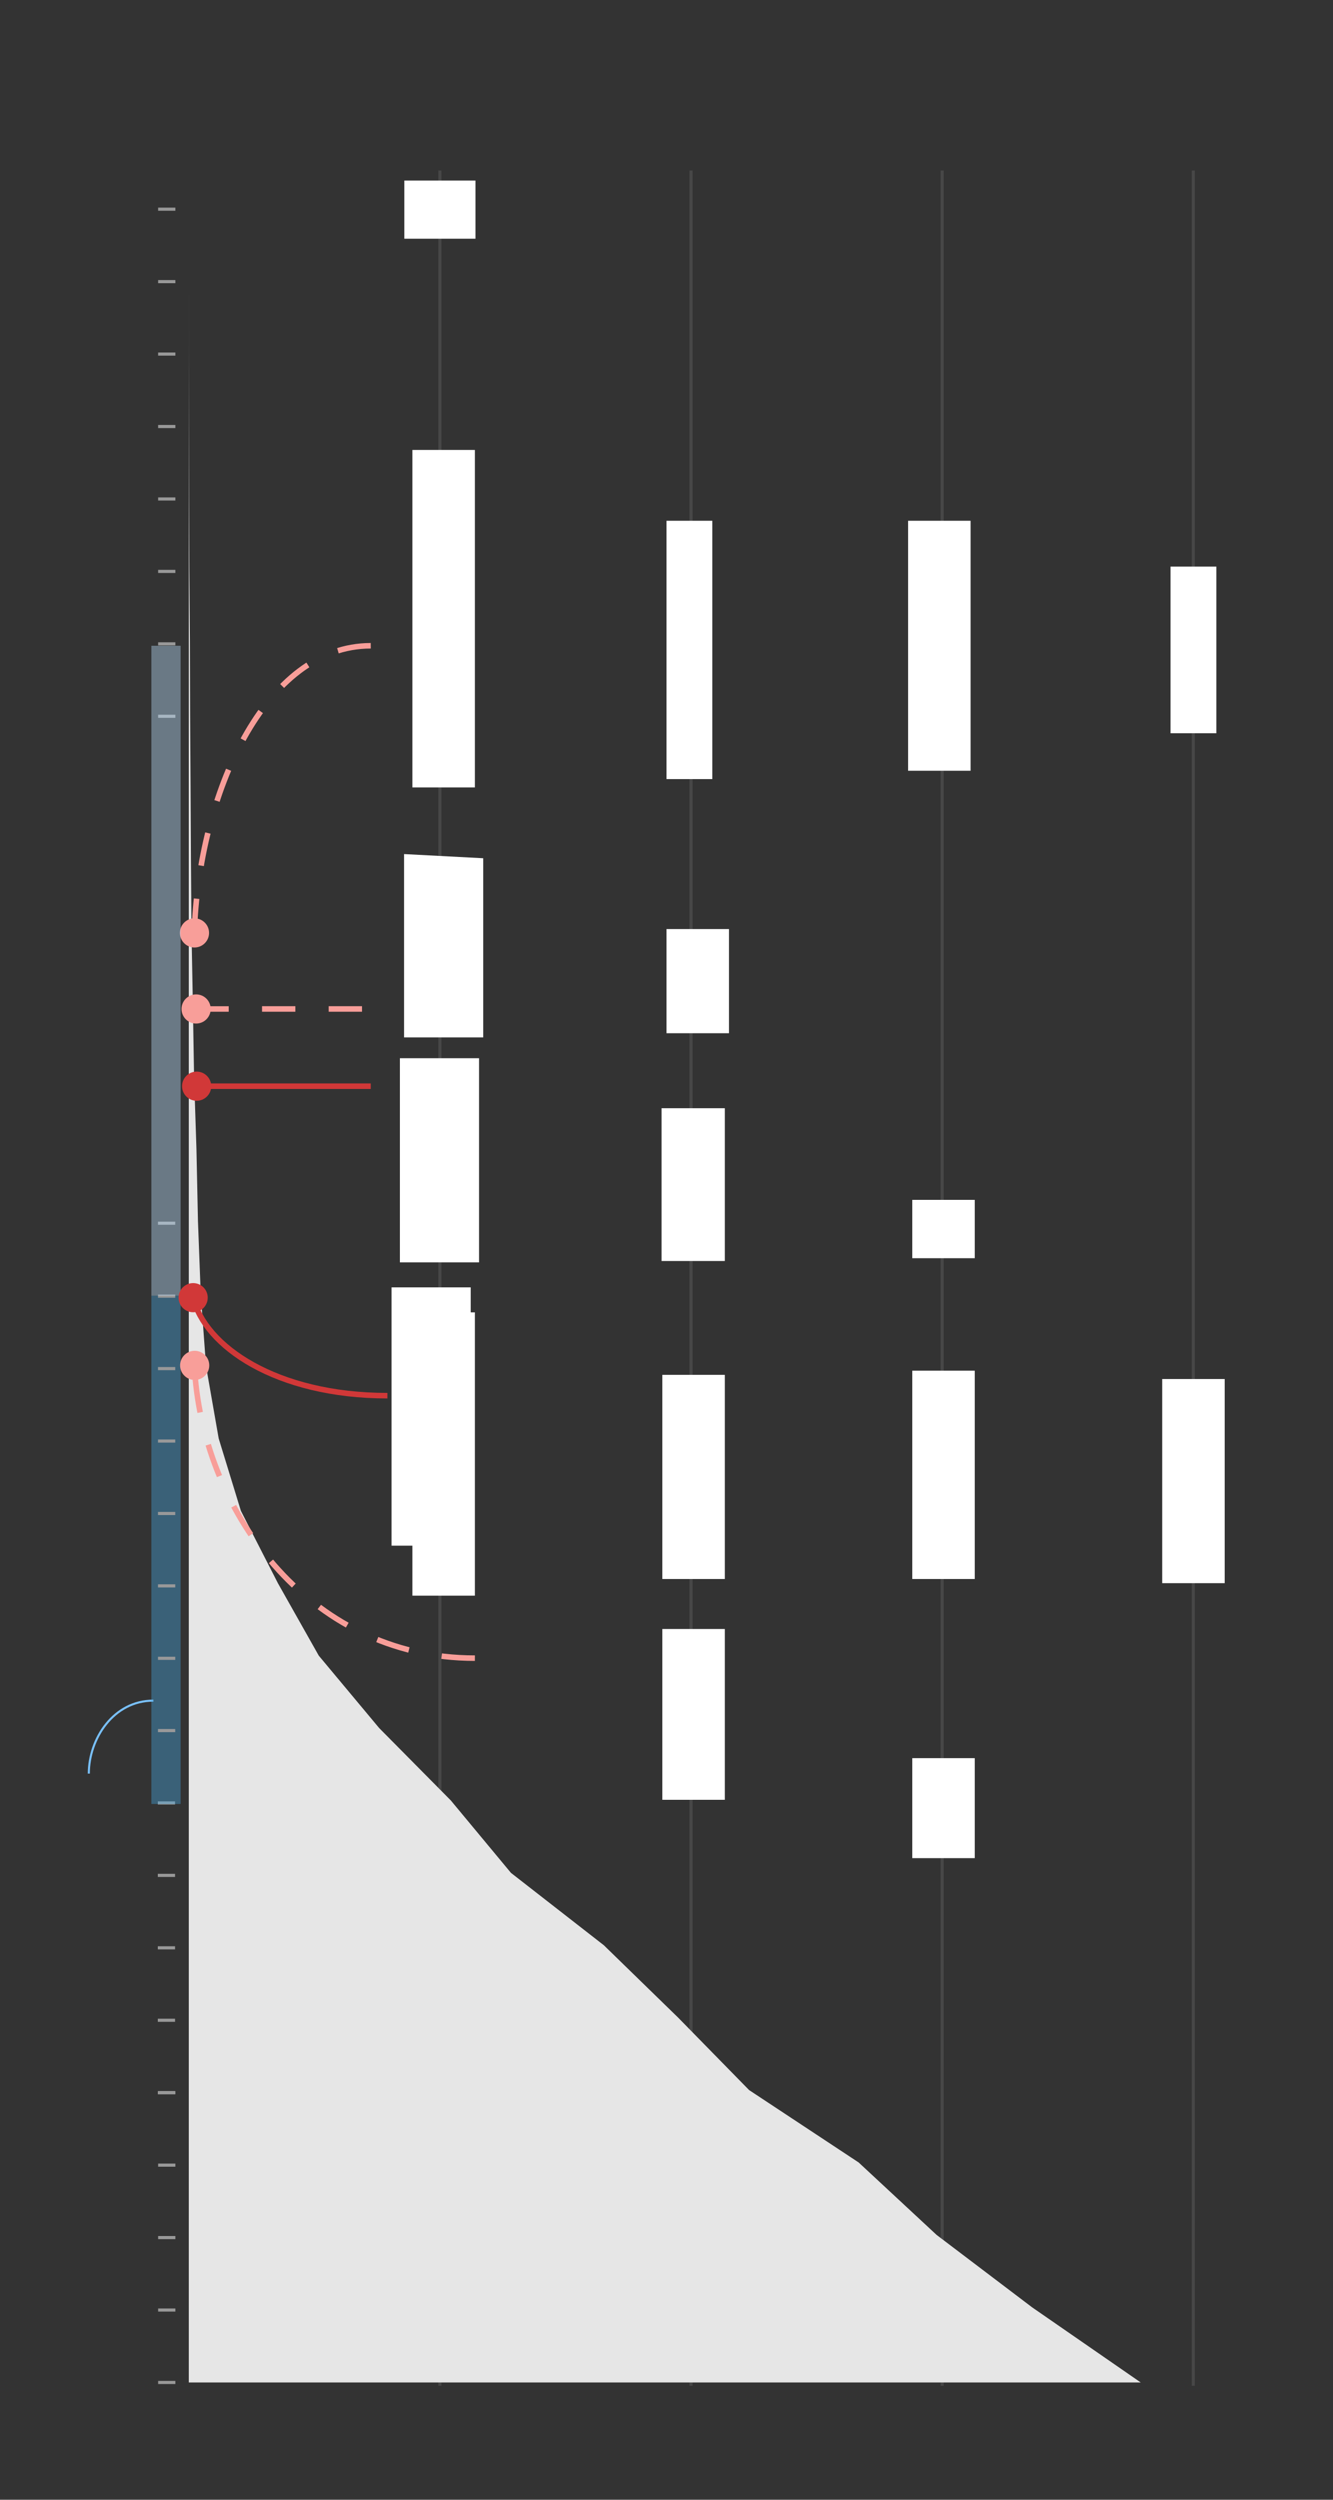 <?xml version="1.0" encoding="utf-8"?>
<!-- Generator: Adobe Illustrator 23.1.1, SVG Export Plug-In . SVG Version: 6.00 Build 0)  -->
<svg version="1.2" baseProfile="tiny" id="g-penn-mobile-img" xmlns="http://www.w3.org/2000/svg" xmlns:xlink="http://www.w3.org/1999/xlink"
	 x="0px" y="0px" viewBox="0 0 320 600" xml:space="preserve">
<rect x="0" y="0" width="320" height="600" fill="#333333" stroke="none"/>
<g>
	
		<line style="opacity:0.2;" fill="none" stroke="#999999" stroke-width="0.75" stroke-miterlimit="10" x1="165.89" y1="572.644" x2="165.89" y2="40.927"/>
	
		<line style="opacity:0.2;" fill="none" stroke="#999999" stroke-width="0.75" stroke-miterlimit="10" x1="226.177" y1="572.644" x2="226.177" y2="40.927"/>
	<rect x="219" y="422" fill="#FFFFFF" width="15" height="24"/>
	<rect x="159" y="391" fill="#FFFFFF" width="15" height="41"/>
	
		<line style="opacity:0.2;" fill="none" stroke="#999999" stroke-width="0.75" stroke-miterlimit="10" x1="105.603" y1="572.644" x2="105.603" y2="40.927"/>
	<rect x="99" y="315" fill="#FFFFFF" width="15" height="68"/>
	
		<line style="opacity:0.2;" fill="none" stroke="#999999" stroke-width="0.75" stroke-miterlimit="10" x1="286.464" y1="572.644" x2="286.464" y2="40.927"/>
	<rect x="279" y="331" fill="#FFFFFF" width="15" height="49"/>
	<rect x="94" y="309" fill="#FFFFFF" width="19" height="62"/>
	<rect x="219" y="329" fill="#FFFFFF" width="15" height="50"/>
	<rect x="159" y="330" fill="#FFFFFF" width="15" height="49"/>
	<rect x="281" y="136" fill="#FFFFFF" width="11" height="40"/>
	<rect x="160" y="125" fill="#FFFFFF" width="11" height="62"/>
	<polyline fill="#E6E6E6" points="45.323,49.863 45.323,67.241 45.328,84.619 45.353,101.996 45.388,119.374 45.452,136.752 
		45.586,154.115 45.641,171.493 45.75,188.871 45.839,206.249 45.973,223.626 46.3,241.004 46.588,258.382 47.158,275.76 
		47.525,293.137 48.185,310.515 49.46,327.893 52.5,345.271 57.831,362.648 66.724,380.026 76.529,397.404 91.03,414.782 
		108.23,432.159 122.662,449.537 144.965,466.915 162.809,484.293 179.83,501.671 206.131,519.048 224.828,536.426 247.751,553.804 
		273.843,571.854 45.323,571.854 45.323,115.669 	"/>
	
		<path fill="#E3DACB" stroke="#E3DACB" stroke-width="5" stroke-linecap="round" stroke-linejoin="round" stroke-miterlimit="10" d="
		M69.413,178.886"/>
	<line fill="none" stroke="#999999" stroke-width="0.75" stroke-miterlimit="10" x1="37.963" y1="50.212" x2="42.101" y2="50.212"/>
	<line fill="none" stroke="#999999" stroke-width="0.75" stroke-miterlimit="10" x1="37.963" y1="67.6" x2="42.101" y2="67.6"/>
	<rect x="97.064" y="43.341" fill="#FFFFFF" width="17.077" height="13.958"/>
	<line fill="none" stroke="#999999" stroke-width="0.75" stroke-miterlimit="10" x1="37.963" y1="84.988" x2="42.101" y2="84.988"/>
	
		<line fill="none" stroke="#999999" stroke-width="0.75" stroke-miterlimit="10" x1="37.963" y1="102.376" x2="42.101" y2="102.376"/>
	
		<line fill="none" stroke="#999999" stroke-width="0.75" stroke-miterlimit="10" x1="37.963" y1="119.765" x2="42.101" y2="119.765"/>
	
		<line fill="none" stroke="#999999" stroke-width="0.75" stroke-miterlimit="10" x1="37.963" y1="137.153" x2="42.101" y2="137.153"/>
	
		<line fill="none" stroke="#999999" stroke-width="0.75" stroke-miterlimit="10" x1="37.963" y1="154.541" x2="42.101" y2="154.541"/>
	
		<line fill="none" stroke="#999999" stroke-width="0.75" stroke-miterlimit="10" x1="37.963" y1="171.929" x2="42.101" y2="171.929"/>
	
		<line fill="none" stroke="#999999" stroke-width="0.75" stroke-miterlimit="10" x1="37.964" y1="502.302" x2="42.101" y2="502.302"/>
	<line fill="none" stroke="#999999" stroke-width="0.75" stroke-miterlimit="10" x1="37.964" y1="519.69" x2="42.101" y2="519.69"/>
	
		<line fill="none" stroke="#999999" stroke-width="0.75" stroke-miterlimit="10" x1="37.964" y1="537.078" x2="42.101" y2="537.078"/>
	
		<line fill="none" stroke="#999999" stroke-width="0.75" stroke-miterlimit="10" x1="37.964" y1="554.466" x2="42.101" y2="554.466"/>
	
		<line fill="none" stroke="#999999" stroke-width="0.75" stroke-miterlimit="10" x1="37.964" y1="571.854" x2="42.101" y2="571.854"/>
	<path fill="none" stroke="#79C0F7" stroke-width="0.5" stroke-miterlimit="10" d="M36.819,408.195
		c-9.581,0-15.498,9.17-15.498,17.516"/>
	<line fill="none" stroke="#999999" stroke-width="0.75" stroke-miterlimit="10" x1="37.888" y1="432.75" x2="42.026" y2="432.75"/>
	
		<line fill="none" stroke="#999999" stroke-width="0.75" stroke-miterlimit="10" x1="37.888" y1="450.138" x2="42.026" y2="450.138"/>
	
		<line fill="none" stroke="#999999" stroke-width="0.75" stroke-miterlimit="10" x1="37.888" y1="467.526" x2="42.026" y2="467.526"/>
	
		<line fill="none" stroke="#999999" stroke-width="0.75" stroke-miterlimit="10" x1="37.888" y1="484.914" x2="42.026" y2="484.914"/>
	
		<line fill="none" stroke="#999999" stroke-width="0.75" stroke-miterlimit="10" x1="37.888" y1="502.302" x2="42.026" y2="502.302"/>
	
		<rect style="opacity:0.4;" x="-21.15" y="368.489" transform="matrix(-2.490831e-06 1 -1 -2.490831e-06 411.849 332.151)" fill="#44A6E0" width="121.999" height="7.022"/>
	
		<line fill="none" stroke="#999999" stroke-width="0.75" stroke-miterlimit="10" x1="37.926" y1="293.602" x2="42.063" y2="293.602"/>
	
		<line fill="none" stroke="#999999" stroke-width="0.75" stroke-miterlimit="10" x1="37.926" y1="415.384" x2="42.063" y2="415.384"/>
	
		<line fill="none" stroke="#999999" stroke-width="0.75" stroke-miterlimit="10" x1="37.931" y1="311.112" x2="42.069" y2="311.112"/>
	<line fill="none" stroke="#999999" stroke-width="0.75" stroke-miterlimit="10" x1="37.931" y1="328.5" x2="42.069" y2="328.5"/>
	
		<line fill="none" stroke="#999999" stroke-width="0.75" stroke-miterlimit="10" x1="37.931" y1="345.888" x2="42.069" y2="345.888"/>
	<rect x="99" y="108" fill="#FFFFFF" width="15" height="81"/>
	<rect x="218" y="125" fill="#FFFFFF" width="15" height="60"/>
	
		<line fill="none" stroke="#999999" stroke-width="0.75" stroke-miterlimit="10" x1="37.931" y1="363.276" x2="42.069" y2="363.276"/>
	<line fill="none" stroke="#999999" stroke-width="0.75" stroke-miterlimit="10" x1="37.931" y1="380.65" x2="42.069" y2="380.65"/>
	
		<line fill="none" stroke="#999999" stroke-width="0.75" stroke-miterlimit="10" x1="37.931" y1="398.038" x2="42.069" y2="398.038"/>
	<polygon fill="#FFFFFF" points="116,249 97,249 97,205 116,206 	"/>
	<rect x="96" y="254" fill="#FFFFFF" width="19" height="49"/>
	<rect x="160" y="223" fill="#FFFFFF" width="15" height="25"/>
	<g>
		<path fill="none" stroke="#F89E99" stroke-width="1.33" stroke-miterlimit="10" stroke-dasharray="8,8" d="M89,155
			c-25.382,0-41.366,35.525-42.363,69.096"/>
		<g>
			<path fill="#F89E99" d="M43.189,223.82c-0.056,1.932,1.465,3.544,3.398,3.6c1.932,0.056,3.544-1.465,3.6-3.398
				c0.056-1.932-1.465-3.544-3.398-3.6C44.858,220.366,43.245,221.888,43.189,223.82z"/>
		</g>
	</g>
	<g>
		
			<line fill="none" stroke="#F89E99" stroke-width="1.33" stroke-miterlimit="10" stroke-dasharray="8,8" x1="46.906" y1="242.18" x2="93" y2="242.179"/>
		<g>
			<path fill="#F89E99" d="M47.081,245.68c-1.933,0-3.5-1.567-3.5-3.5c0-1.933,1.567-3.5,3.5-3.5c1.933,0,3.5,1.567,3.5,3.5
				S49.014,245.68,47.081,245.68z"/>
		</g>
	</g>
	<rect x="158.813" y="266" fill="#FFFFFF" width="15.187" height="36.67"/>
	<rect x="219" y="288" fill="#FFFFFF" width="15" height="14"/>
	<g>
		<line fill="none" stroke="#D13838" stroke-width="1.33" stroke-miterlimit="10" x1="47.031" y1="260.714" x2="89" y2="260.714"/>
		<g>
			<path fill="#D13838" d="M47.206,264.214c-1.933,0-3.5-1.567-3.5-3.5c0-1.933,1.567-3.5,3.5-3.5s3.5,1.567,3.5,3.5
				C50.707,262.647,49.139,264.214,47.206,264.214z"/>
		</g>
	</g>
	<g>
		<path fill="none" stroke="#F89E99" stroke-width="1.33" stroke-miterlimit="10" stroke-dasharray="8,8" d="M114,398
			c-40.373,0-65.788-36.231-67.346-70.447"/>
		<g>
			<path fill="#F89E99" d="M50.233,327.568c-0.087-1.931-1.724-3.426-3.655-3.339c-1.931,0.087-3.426,1.724-3.339,3.655
				c0.087,1.931,1.724,3.426,3.655,3.339C48.825,331.135,50.32,329.499,50.233,327.568z"/>
		</g>
	</g>
	
		<rect style="opacity:0.4;" x="-38.15" y="229.489" transform="matrix(-3.107446e-08 1 -1 -3.107446e-08 272.85 193.15)" fill="#BDE1FF" width="156.001" height="7.022"/>
	<g>
		<path fill="none" stroke="#D13838" stroke-width="1.33" stroke-miterlimit="10" d="M93,335c-26.621,0-43.926-11.832-46.679-23.697
			"/>
		<g>
			<path fill="#D13838" d="M49.842,311.041c-0.239-1.918-1.988-3.28-3.906-3.041c-1.918,0.239-3.28,1.988-3.041,3.906
				c0.239,1.918,1.988,3.28,3.906,3.041C48.719,314.708,50.081,312.959,49.842,311.041z"/>
		</g>
	</g>
</g>
<style>
#g-penn-mobile-img rect, #g-penn-mobile-img circle, #g-penn-mobile-img path, #g-penn-mobile-img line, #g-penn-mobile-img polyline { vector-effect: non-scaling-stroke; }
</style>
</svg>

